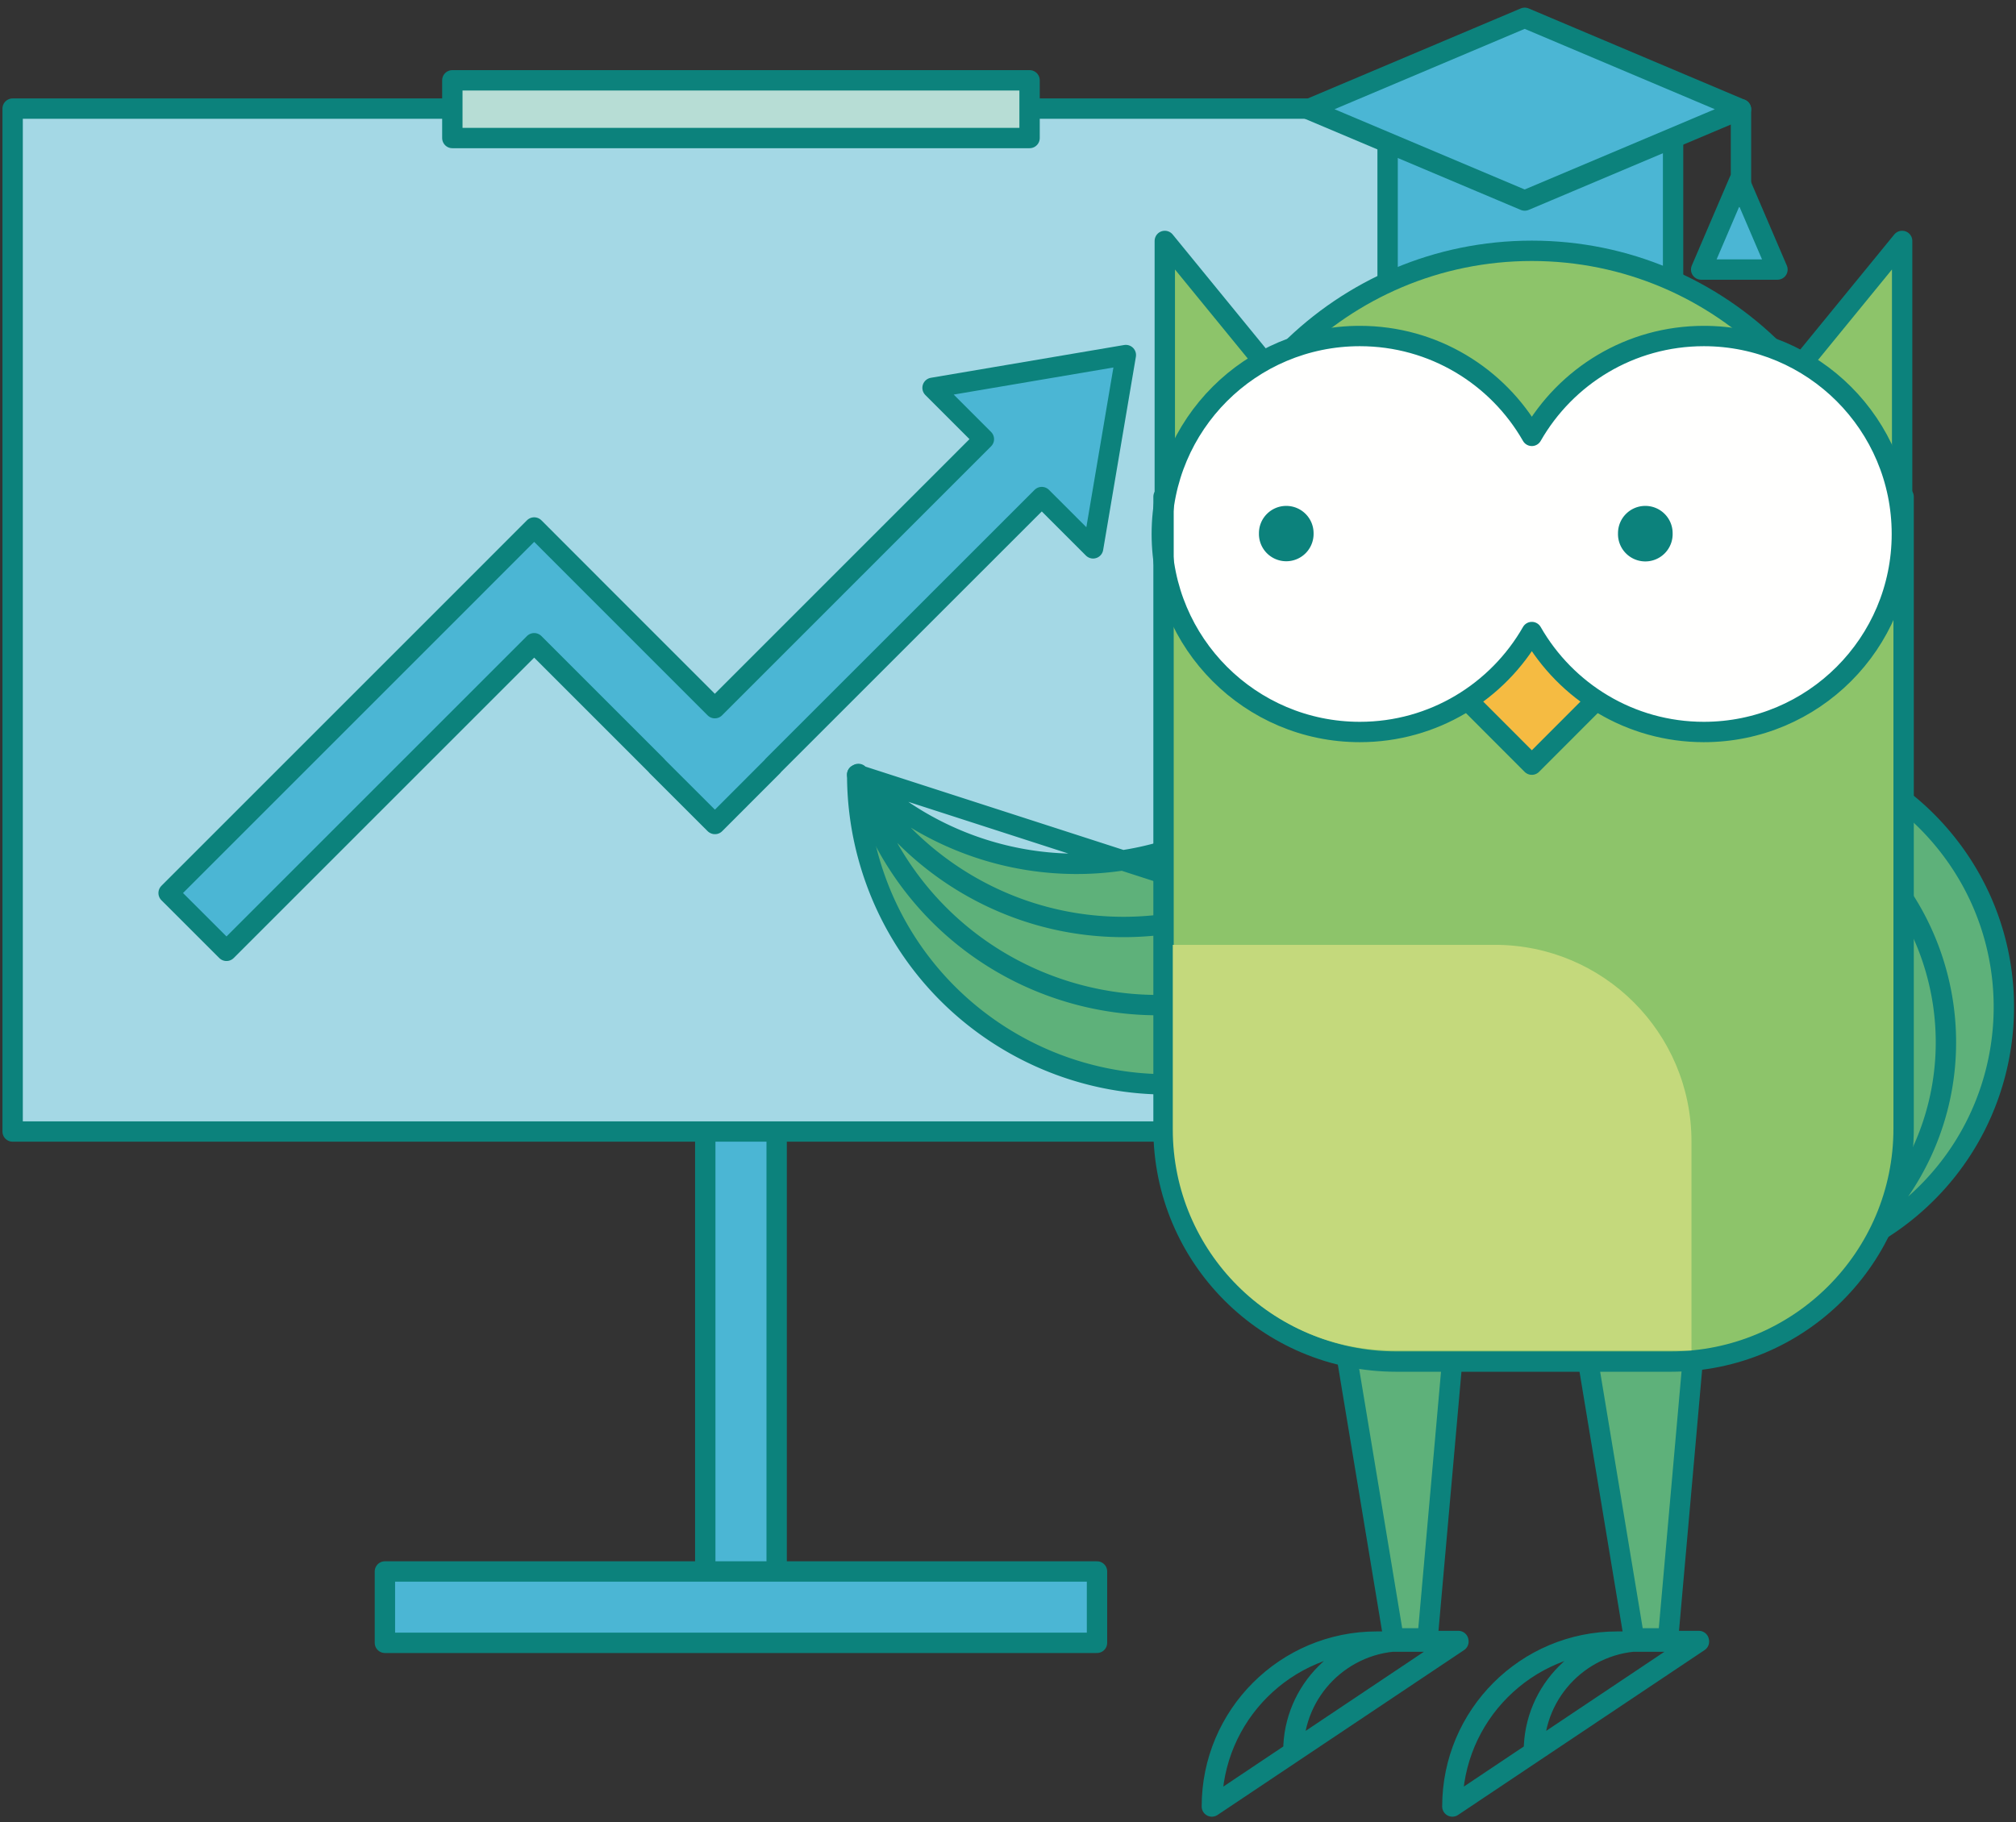 <svg xmlns="http://www.w3.org/2000/svg" width="198" height="179" viewBox="0 0 198 179"><rect x="0" y="0" width="198" height="179" fill="#333333" stroke="none"/><g fill="none" fill-rule="evenodd"><path fill="#5EB17A" d="M181.202 82.96c-1.162 1.81-2.337 3.61-3.502 5.42a25.757 25.757 0 0 1 5.064 6.13c5.317 8.97 4.574 19.85-1.001 27.89a25.62 25.62 0 0 0 5.805-3.67c10.931-9.16 12.369-25.44 3.211-36.37-1.8-2.15-3.88-3.93-6.136-5.33-.89 2.04-2.17 3.96-3.441 5.93"/><path stroke="#0C827C" stroke-linecap="round" stroke-linejoin="round" stroke-width="2" d="M181.202 82.96c-1.162 1.81-2.337 3.61-3.502 5.42a25.757 25.757 0 0 1 5.064 6.13c5.317 8.97 4.574 19.85-1.001 27.89a25.62 25.62 0 0 0 5.805-3.67c10.931-9.16 12.369-25.44 3.211-36.37-1.8-2.15-3.88-3.93-6.136-5.33-.89 2.04-2.17 3.96-3.441 5.93zm.467 39.38a25.748 25.748 0 0 0 4.686-5.03c7.92-11.16 5.712-26.45-4.76-34.96-.131.21-.262.41-.393.61l.467 39.38z"/><path fill="#4BB6D4" d="M69.266 160.56h7.013V60.07h-7.013z"/><path stroke="#0C827C" stroke-linecap="round" stroke-linejoin="round" stroke-width="2" d="M69.266 160.56h7.013V60.07h-7.013z"/><path fill="#4BB6D4" d="M37.804 161.39h69.937v-7.01H37.804z"/><path stroke="#0C827C" stroke-linecap="round" stroke-linejoin="round" stroke-width="2" d="M37.804 161.39h69.937v-7.01H37.804z"/><path fill="#A4D8E5" d="M1.241 111.16h143.063V10.67H1.241z"/><path stroke="#0C827C" stroke-linecap="round" stroke-linejoin="round" stroke-width="2" d="M1.241 111.16h143.063V10.67H1.241v100.49zm117.781 66.31c0-8.95 7.254-16.2 16.203-16.2h8.015l-24.218 16.2zm8.005-5.42c0-5.98 4.854-10.84 10.841-10.84h5.362l-16.203 10.84zm15.616 5.42c0-8.95 7.254-16.2 16.203-16.2h8.015l-24.218 16.2zm8.006-5.42c0-5.98 4.853-10.84 10.84-10.84h5.363l-16.203 10.84z"/><path fill="#4BB6D4" d="M136.283 33.39h28.038V13.34h-28.038z"/><path stroke="#0C827C" stroke-linecap="round" stroke-linejoin="round" stroke-width="2" d="M136.283 33.39h28.038V13.34h-28.038z"/><path fill="#4BB6D4" d="M174.572 26.48h-7.493l3.746-8.74 3.747 8.74"/><path stroke="#0C827C" stroke-linecap="round" stroke-linejoin="round" stroke-width="2" d="M174.572 26.48h-7.493l3.746-8.74z"/><path fill="#4BB6D4" d="M170.989 10.73l-21.242 8.97-21.244-8.97 21.244-8.98 21.242 8.98"/><path stroke="#0C827C" stroke-linecap="round" stroke-linejoin="round" stroke-width="2" d="M170.989 10.73l-21.242 8.97-21.244-8.97 21.244-8.98z"/><path fill="#A3D3B4" d="M170.989 10.73v8.63"/><path stroke="#0C827C" stroke-linecap="round" stroke-linejoin="round" stroke-width="2" d="M170.989 10.73v8.63"/><path fill="#5EB17A" d="M126.637 94.91c-1.358-2.13-2.706-4.27-4.065-6.41a30.519 30.519 0 0 1-9.054 2.4c-12.208 1.27-23.472-4.88-29.327-14.8-.001 2.64.339 5.33 1.068 8.01 4.41 16.2 21.114 25.75 37.308 21.34a30.441 30.441 0 0 0 8.723-3.94c-1.748-1.95-3.167-4.27-4.653-6.6"/><path stroke="#0C827C" stroke-linecap="round" stroke-linejoin="round" stroke-width="2" d="M126.637 94.91c-1.358-2.13-2.706-4.27-4.065-6.41a30.519 30.519 0 0 1-9.054 2.4c-12.208 1.27-23.472-4.88-29.327-14.8-.001 2.64.339 5.33 1.068 8.01 4.41 16.2 21.114 25.75 37.308 21.34a30.441 30.441 0 0 0 8.723-3.94c-1.748-1.95-3.167-4.27-4.653-6.6z"/><path fill="#5EB17A" d="M126.637 94.91c-2.729-4.28-5.413-8.6-8.241-12.83-.644.3-1.296.58-1.969.83-11.487 4.32-23.94 1.23-32.119-6.88.67 2.56 1.68 5.08 3.064 7.48 8.035 13.96 25.471 19.13 39.723 12.12-.152-.24-.304-.48-.458-.72"/><path stroke="#0C827C" stroke-linecap="round" stroke-linejoin="round" stroke-width="2" d="M126.637 94.91c-2.729-4.28-5.413-8.6-8.241-12.83-.644.3-1.296.58-1.969.83-11.487 4.32-23.94 1.23-32.119-6.88.67 2.56 1.68 5.08 3.064 7.48 8.035 13.96 25.471 19.13 39.723 12.12-.152-.24-.304-.48-.458-.72zm-4.065-6.41a30.519 30.519 0 0 1-9.054 2.4c-12.208 1.27-23.472-4.88-29.327-14.8l38.381 12.4z"/><path fill="#5EB17A" d="M155.803 132.7l4.685 28.25h3.345l2.59-29.24"/><path stroke="#0C827C" stroke-linecap="round" stroke-linejoin="round" stroke-width="2" d="M155.803 132.7l4.685 28.25h3.345l2.59-29.24"/><path fill="#5EB17A" d="M132.182 132.7l4.685 28.25h3.344l2.591-29.24"/><path stroke="#0C827C" stroke-linecap="round" stroke-linejoin="round" stroke-width="2" d="M132.182 132.7l4.685 28.25h3.344l2.591-29.24"/><path fill="#8DC46A" d="M163.225 134.41h-25.213c-13.06 0-23.647-10.58-23.647-23.64v-58.7h72.507v58.7c0 13.06-10.587 23.64-23.647 23.64m-38.579-85.66H114.4V23.67l20.492 25.08h-10.246"/><path stroke="#0C827C" stroke-linecap="round" stroke-linejoin="round" stroke-width="2" d="M124.646 48.75H114.4V23.67l20.492 25.08z"/><path fill="#8DC46A" d="M176.572 48.75h10.245V23.67l-20.491 25.08h10.246"/><path stroke="#0C827C" stroke-linecap="round" stroke-linejoin="round" stroke-width="2" d="M176.572 48.75h10.245V23.67l-20.491 25.08z"/><path fill="#8DC46A" d="M184.187 58.38c0 9.32-33.739-7.39-33.739-7.39s-33.739 16.71-33.739 7.39c0-18.63 15.105-33.74 33.739-33.74 18.634 0 33.739 15.11 33.739 33.74"/><path stroke="#0C827C" stroke-linecap="round" stroke-linejoin="round" stroke-width="2" d="M184.187 58.38c0 9.32-33.739-7.39-33.739-7.39s-33.739 16.71-33.739 7.39c0-18.63 15.105-33.74 33.739-33.74 18.634 0 33.739 15.11 33.739 33.74z"/><path fill="#F5BB42" d="M156.779 68.78l-6.331 6.34-6.331-6.34 6.331-6.69 6.331 6.69"/><path stroke="#0C827C" stroke-linecap="round" stroke-linejoin="round" stroke-width="2" d="M156.779 68.78l-6.331 6.34-6.331-6.34 6.331-6.69z"/><path fill="#FFFFFE" d="M167.341 33.01c-7.235 0-13.543 3.95-16.893 9.81-3.35-5.86-9.658-9.81-16.894-9.81-10.741 0-19.449 8.7-19.449 19.45 0 10.74 8.708 19.45 19.449 19.45 7.236 0 13.544-3.96 16.894-9.82 3.35 5.86 9.658 9.82 16.893 9.82 10.742 0 19.45-8.71 19.45-19.45 0-10.75-8.708-19.45-19.45-19.45"/><path stroke="#0C827C" stroke-linecap="round" stroke-linejoin="round" stroke-width="2" d="M167.341 33.01c-7.235 0-13.543 3.95-16.893 9.81-3.35-5.86-9.658-9.81-16.894-9.81-10.741 0-19.449 8.7-19.449 19.45 0 10.74 8.708 19.45 19.449 19.45 7.236 0 13.544-3.96 16.894-9.82 3.35 5.86 9.658 9.82 16.893 9.82 10.742 0 19.45-8.71 19.45-19.45 0-10.75-8.708-19.45-19.45-19.45z"/><path fill="#0C827C" d="M129.012 52.38a2.684 2.684 0 1 1-5.366 0c0-1.48 1.201-2.68 2.683-2.68 1.482 0 2.683 1.2 2.683 2.68m35.264 0a2.684 2.684 0 1 1-5.365 0c0-1.48 1.201-2.68 2.682-2.68 1.482 0 2.683 1.2 2.683 2.68"/><path stroke="#0C827C" stroke-linecap="round" stroke-linejoin="round" stroke-width="2" d="M186.962 48.8v62.08c0 12.64-10.24 22.88-22.872 22.88h-26.943c-12.631 0-22.872-10.24-22.872-22.88V48.8"/><path fill="#C4D97C" d="M136.898 132.67c-11.992 0-21.714-9.72-21.714-21.71V92.82h31.629c10.666 0 19.313 8.64 19.313 19.31v20.54h-29.228"/><path fill="#B7DDD5" d="M44.426 13.56h56.693V7.89H44.426z"/><path stroke="#0C827C" stroke-linecap="round" stroke-linejoin="round" stroke-width="2" d="M44.426 13.56h56.693V7.89H44.426z"/><path fill="#4BB6D4" d="M107.358 53.87l3.216-18.99L91.59 38.1l5.041 5.04-26.424 26.43-12.058-12.06h.002l-5.685-5.69h-.003l-5.686 5.69h.002L16.56 87.73l5.685 5.68 30.219-30.22 12.058 12.06-.008.01 5.686 5.68h.007l.012.01 5.685-5.69-.011-.01 26.424-26.42 5.041 5.04"/><path stroke="#0C827C" stroke-linecap="round" stroke-linejoin="round" stroke-width="2" d="M107.358 53.87l3.216-18.99L91.59 38.1l5.041 5.04-26.424 26.43-12.058-12.06h.002l-5.685-5.69h-.003l-5.686 5.69h.002L16.56 87.73l5.685 5.68 30.219-30.22 12.058 12.06-.008.01 5.686 5.68h.007l.012.01 5.685-5.69-.011-.01 26.424-26.42z"/></g></svg>